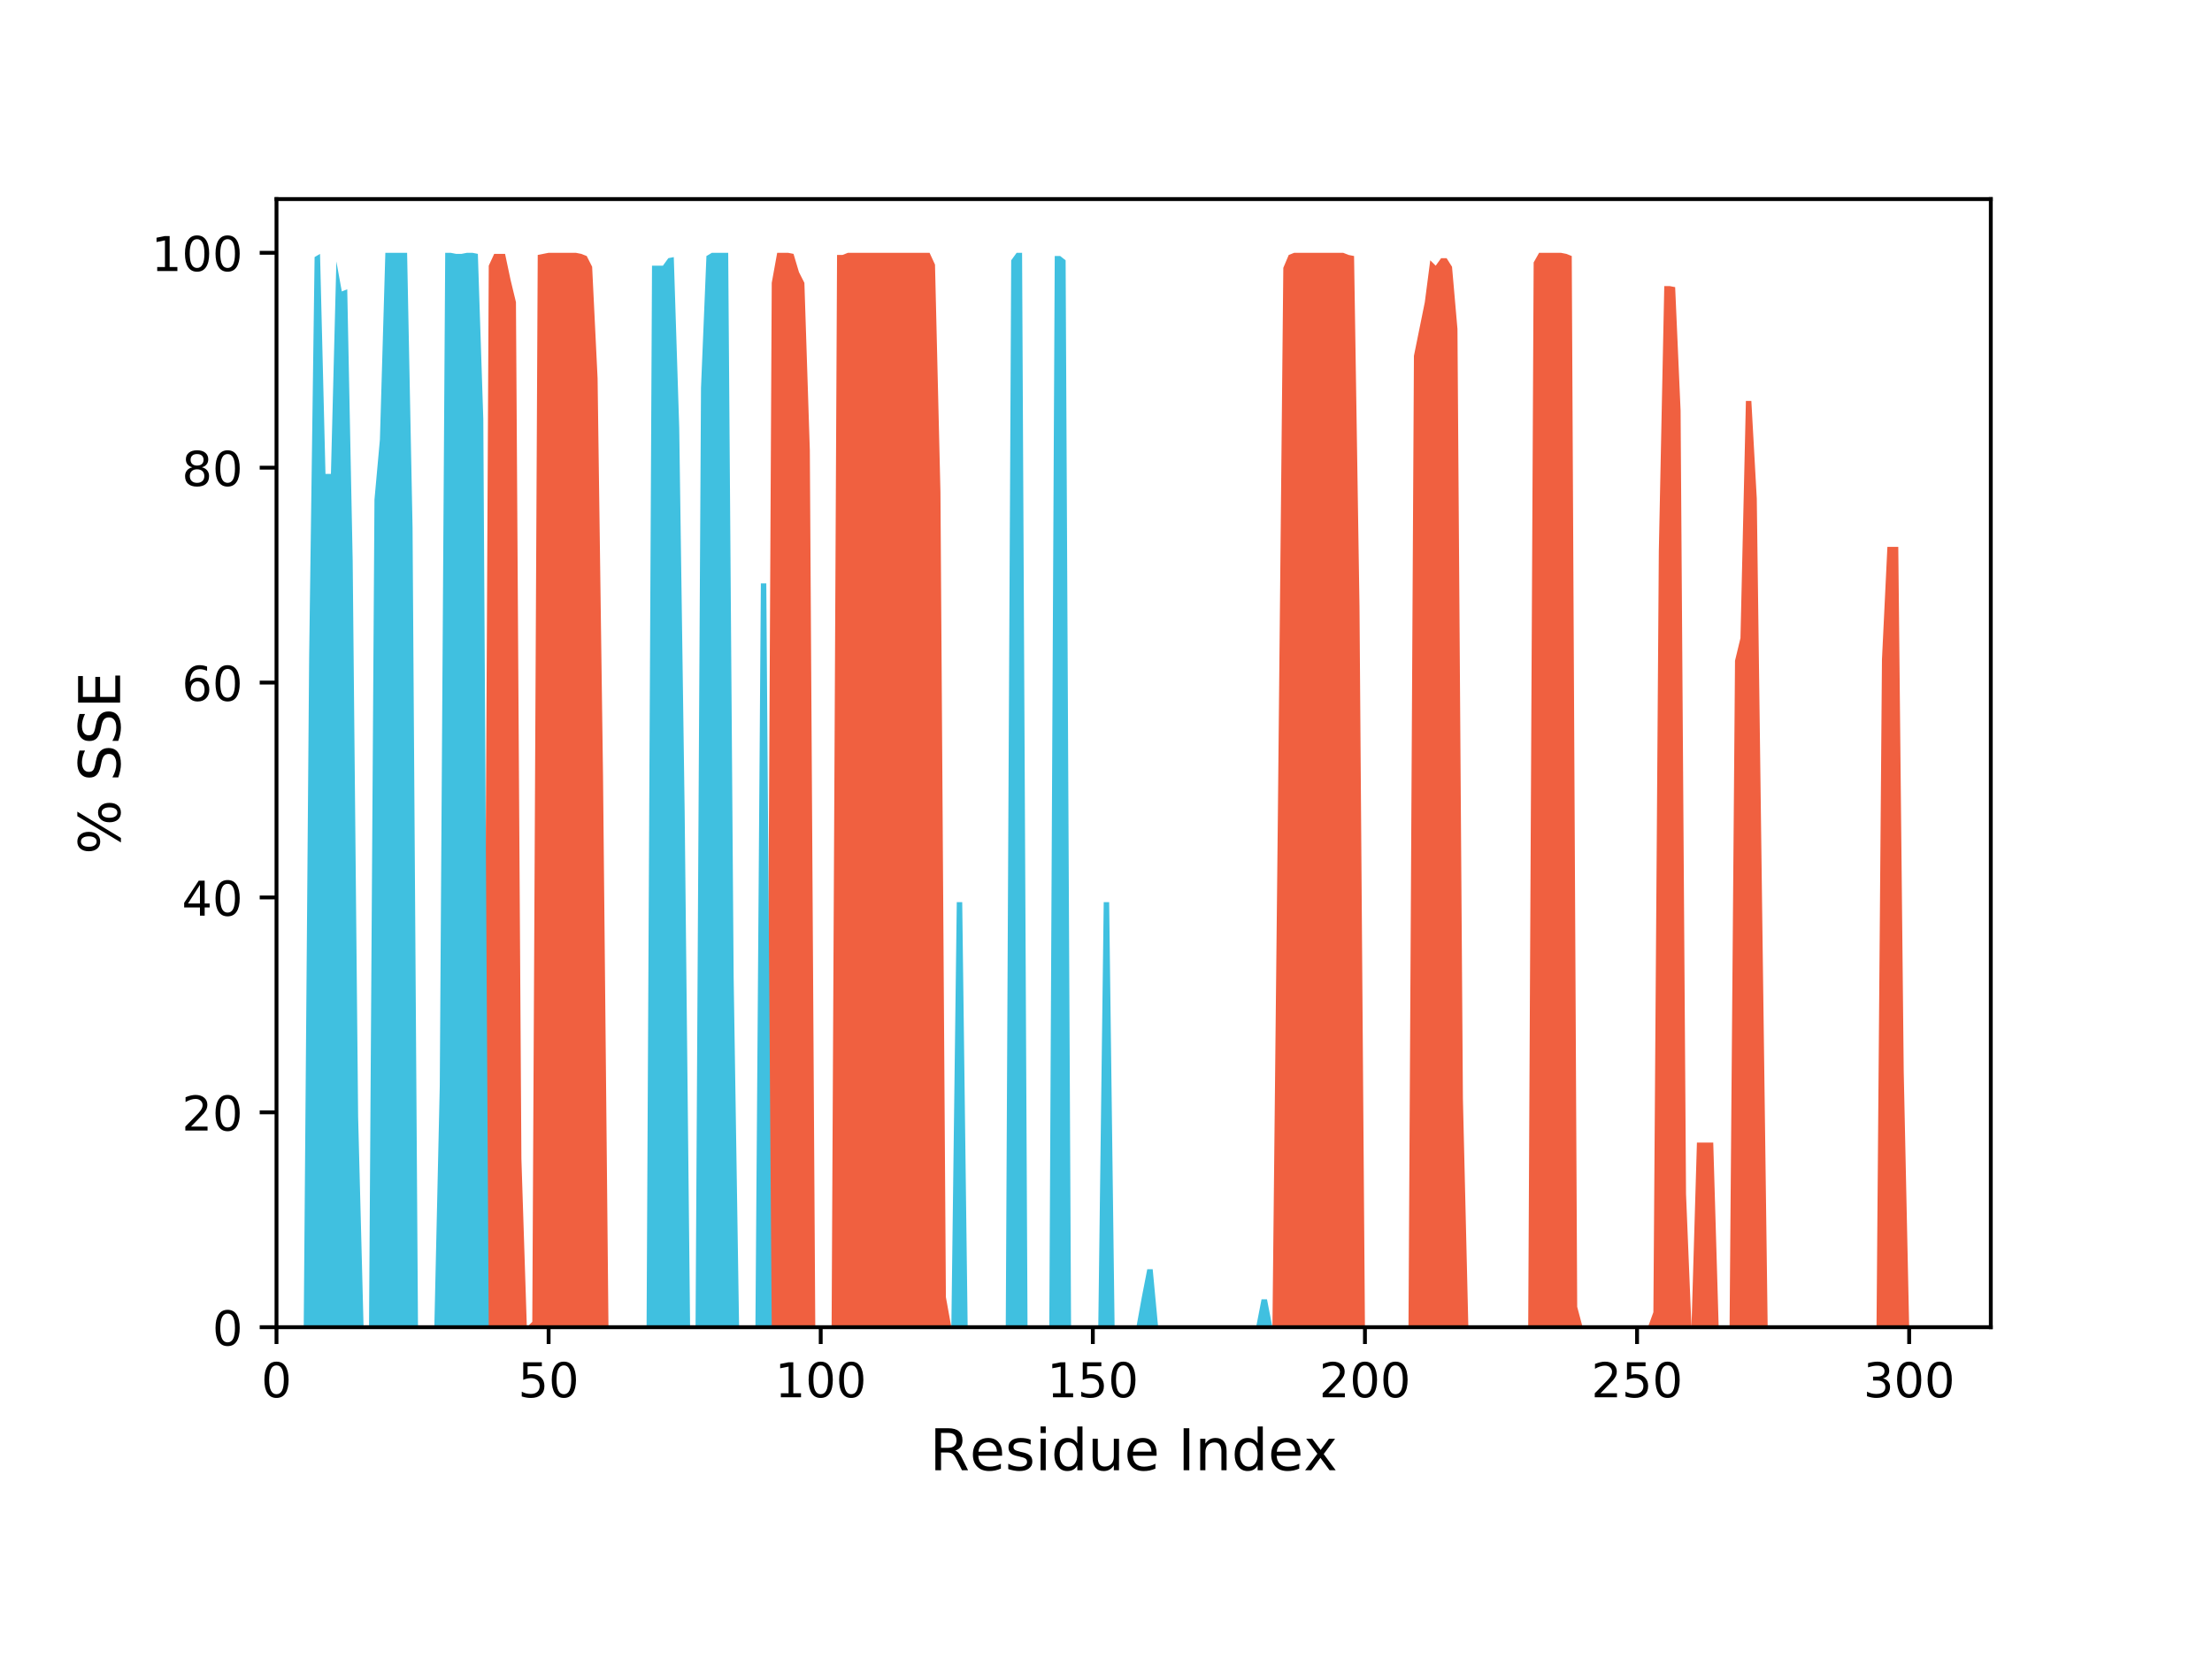 <?xml version="1.0" encoding="utf-8" standalone="no"?>
<!DOCTYPE svg PUBLIC "-//W3C//DTD SVG 1.1//EN"
  "http://www.w3.org/Graphics/SVG/1.1/DTD/svg11.dtd">
<!-- Created with matplotlib (http://matplotlib.org/) -->
<svg height="345.6pt" version="1.1" viewBox="0 0 460.8 345.6" width="460.8pt" xmlns="http://www.w3.org/2000/svg" xmlns:xlink="http://www.w3.org/1999/xlink">
 <defs>
  <style type="text/css">
*{stroke-linecap:butt;stroke-linejoin:round;}
  </style>
 </defs>
 <g id="figure_1">
  <g id="patch_1">
   <path d="M 0 345.6 
L 460.8 345.6 
L 460.8 0 
L 0 0 
z
" style="fill:#ffffff;"/>
  </g>
  <g id="axes_1">
   <g id="patch_2">
    <path d="M 57.6 276.48 
L 414.72 276.48 
L 414.72 41.472 
L 57.6 41.472 
z
" style="fill:#ffffff;"/>
   </g>
   <g id="PolyCollection_1">
    <path clip-path="url(#pf77b206253)" d="M 57.6 276.48 
L 57.6 276.48 
L 58.734 276.48 
L 59.867 276.48 
L 61.001 276.48 
L 62.135 276.48 
L 63.269 276.48 
L 64.402 276.48 
L 65.536 276.48 
L 66.67 276.48 
L 67.803 276.48 
L 68.937 276.48 
L 70.071 276.48 
L 71.205 276.48 
L 72.338 276.48 
L 73.472 276.48 
L 74.606 276.48 
L 75.739 276.48 
L 76.873 276.48 
L 78.007 276.48 
L 79.141 276.48 
L 80.274 276.48 
L 81.408 276.48 
L 82.542 276.48 
L 83.675 276.48 
L 84.809 276.48 
L 85.943 276.48 
L 87.077 276.48 
L 88.21 276.48 
L 89.344 276.48 
L 90.478 276.48 
L 91.611 276.48 
L 92.745 276.48 
L 93.879 276.48 
L 95.013 276.48 
L 96.146 276.48 
L 97.28 276.48 
L 98.414 276.48 
L 99.547 276.48 
L 100.681 276.48 
L 101.815 276.48 
L 102.949 276.48 
L 104.082 276.48 
L 105.216 276.48 
L 106.35 276.48 
L 107.483 276.48 
L 108.617 276.48 
L 109.751 276.48 
L 110.885 276.48 
L 112.018 276.48 
L 113.152 276.48 
L 114.286 276.48 
L 115.419 276.48 
L 116.553 276.48 
L 117.687 276.48 
L 118.821 276.48 
L 119.954 276.48 
L 121.088 276.48 
L 122.222 276.48 
L 123.355 276.48 
L 124.489 276.48 
L 125.623 276.48 
L 126.757 276.48 
L 127.89 276.48 
L 129.024 276.48 
L 130.158 276.48 
L 131.291 276.48 
L 132.425 276.48 
L 133.559 276.48 
L 134.693 276.48 
L 135.826 276.48 
L 136.96 276.48 
L 138.094 276.48 
L 139.227 276.48 
L 140.361 276.48 
L 141.495 276.48 
L 142.629 276.48 
L 143.762 276.48 
L 144.896 276.48 
L 146.03 276.48 
L 147.163 276.48 
L 148.297 276.48 
L 149.431 276.48 
L 150.565 276.48 
L 151.698 276.48 
L 152.832 276.48 
L 153.966 276.48 
L 155.099 276.48 
L 156.233 276.48 
L 157.367 276.48 
L 158.501 276.48 
L 159.634 276.48 
L 160.768 276.48 
L 161.902 276.48 
L 163.035 276.48 
L 164.169 276.48 
L 165.303 276.48 
L 166.437 276.48 
L 167.57 276.48 
L 168.704 276.48 
L 169.838 276.48 
L 170.971 276.48 
L 172.105 276.48 
L 173.239 276.48 
L 174.373 276.48 
L 175.506 276.48 
L 176.64 276.48 
L 177.774 276.48 
L 178.907 276.48 
L 180.041 276.48 
L 181.175 276.48 
L 182.309 276.48 
L 183.442 276.48 
L 184.576 276.48 
L 185.71 276.48 
L 186.843 276.48 
L 187.977 276.48 
L 189.111 276.48 
L 190.245 276.48 
L 191.378 276.48 
L 192.512 276.48 
L 193.646 276.48 
L 194.779 276.48 
L 195.913 276.48 
L 197.047 276.48 
L 198.181 276.48 
L 199.314 276.48 
L 200.448 276.48 
L 201.582 276.48 
L 202.715 276.48 
L 203.849 276.48 
L 204.983 276.48 
L 206.117 276.48 
L 207.25 276.48 
L 208.384 276.48 
L 209.518 276.48 
L 210.651 276.48 
L 211.785 276.48 
L 212.919 276.48 
L 214.053 276.48 
L 215.186 276.48 
L 216.32 276.48 
L 217.454 276.48 
L 218.587 276.48 
L 219.721 276.48 
L 220.855 276.48 
L 221.989 276.48 
L 223.122 276.48 
L 224.256 276.48 
L 225.39 276.48 
L 226.523 276.48 
L 227.657 276.48 
L 228.791 276.48 
L 229.925 276.48 
L 231.058 276.48 
L 232.192 276.48 
L 233.326 276.48 
L 234.459 276.48 
L 235.593 276.48 
L 236.727 276.48 
L 237.861 276.48 
L 238.994 276.48 
L 240.128 276.48 
L 241.262 276.48 
L 242.395 276.48 
L 243.529 276.48 
L 244.663 276.48 
L 245.797 276.48 
L 246.93 276.48 
L 248.064 276.48 
L 249.198 276.48 
L 250.331 276.48 
L 251.465 276.48 
L 252.599 276.48 
L 253.733 276.48 
L 254.866 276.48 
L 256 276.48 
L 257.134 276.48 
L 258.267 276.48 
L 259.401 276.48 
L 260.535 276.48 
L 261.669 276.48 
L 262.802 276.48 
L 263.936 276.48 
L 265.07 276.48 
L 266.203 276.48 
L 267.337 276.48 
L 268.471 276.48 
L 269.605 276.48 
L 270.738 276.48 
L 271.872 276.48 
L 273.006 276.48 
L 274.139 276.48 
L 275.273 276.48 
L 276.407 276.48 
L 277.541 276.48 
L 278.674 276.48 
L 279.808 276.48 
L 280.942 276.48 
L 282.075 276.48 
L 283.209 276.48 
L 284.343 276.48 
L 285.477 276.48 
L 286.61 276.48 
L 287.744 276.48 
L 288.878 276.48 
L 290.011 276.48 
L 291.145 276.48 
L 292.279 276.48 
L 293.413 276.48 
L 294.546 276.48 
L 295.68 276.48 
L 296.814 276.48 
L 297.947 276.48 
L 299.081 276.48 
L 300.215 276.48 
L 301.349 276.48 
L 302.482 276.48 
L 303.616 276.48 
L 304.75 276.48 
L 305.883 276.48 
L 307.017 276.48 
L 308.151 276.48 
L 309.285 276.48 
L 310.418 276.48 
L 311.552 276.48 
L 312.686 276.48 
L 313.819 276.48 
L 314.953 276.48 
L 316.087 276.48 
L 317.221 276.48 
L 318.354 276.48 
L 319.488 276.48 
L 320.622 276.48 
L 321.755 276.48 
L 322.889 276.48 
L 324.023 276.48 
L 325.157 276.48 
L 326.29 276.48 
L 327.424 276.48 
L 328.558 276.48 
L 329.691 276.48 
L 330.825 276.48 
L 331.959 276.48 
L 333.093 276.48 
L 334.226 276.48 
L 335.36 276.48 
L 336.494 276.48 
L 337.627 276.48 
L 338.761 276.48 
L 339.895 276.48 
L 341.029 276.48 
L 342.162 276.48 
L 343.296 276.48 
L 344.43 276.48 
L 345.563 276.48 
L 346.697 276.48 
L 347.831 276.48 
L 348.965 276.48 
L 350.098 276.48 
L 351.232 276.48 
L 352.366 276.48 
L 353.499 276.48 
L 354.633 276.48 
L 355.767 276.48 
L 356.901 276.48 
L 358.034 276.48 
L 359.168 276.48 
L 360.302 276.48 
L 361.435 276.48 
L 362.569 276.48 
L 363.703 276.48 
L 364.837 276.48 
L 365.97 276.48 
L 367.104 276.48 
L 368.238 276.48 
L 369.371 276.48 
L 370.505 276.48 
L 371.639 276.48 
L 372.773 276.48 
L 373.906 276.48 
L 375.04 276.48 
L 376.174 276.48 
L 377.307 276.48 
L 378.441 276.48 
L 379.575 276.48 
L 380.709 276.48 
L 381.842 276.48 
L 382.976 276.48 
L 384.11 276.48 
L 385.243 276.48 
L 386.377 276.48 
L 387.511 276.48 
L 388.645 276.48 
L 389.778 276.48 
L 390.912 276.48 
L 392.046 276.48 
L 393.179 276.48 
L 394.313 276.48 
L 395.447 276.48 
L 396.581 276.48 
L 397.714 276.48 
L 398.848 276.48 
L 399.982 276.48 
L 401.115 276.48 
L 402.249 276.48 
L 403.383 276.48 
L 404.517 276.48 
L 405.65 276.48 
L 406.784 276.48 
L 407.918 276.48 
L 409.051 276.48 
L 410.185 276.48 
L 411.319 276.48 
L 412.453 276.48 
L 413.586 276.48 
L 413.586 276.48 
L 413.586 276.48 
L 412.453 276.48 
L 411.319 276.48 
L 410.185 276.48 
L 409.051 276.48 
L 407.918 276.48 
L 406.784 276.48 
L 405.65 276.48 
L 404.517 276.48 
L 403.383 276.48 
L 402.249 276.48 
L 401.115 276.48 
L 399.982 276.48 
L 398.848 276.48 
L 397.714 276.48 
L 396.581 223.265 
L 395.447 113.927 
L 394.313 113.927 
L 393.179 113.927 
L 392.046 137.405 
L 390.912 276.48 
L 389.778 276.48 
L 388.645 276.48 
L 387.511 276.48 
L 386.377 276.48 
L 385.243 276.48 
L 384.11 276.48 
L 382.976 276.48 
L 381.842 276.48 
L 380.709 276.48 
L 379.575 276.48 
L 378.441 276.48 
L 377.307 276.48 
L 376.174 276.48 
L 375.04 276.48 
L 373.906 276.48 
L 372.773 276.48 
L 371.639 276.48 
L 370.505 276.48 
L 369.371 276.48 
L 368.238 276.48 
L 367.104 190.62 
L 365.97 103.866 
L 364.837 83.519 
L 363.703 83.519 
L 362.569 132.933 
L 361.435 137.628 
L 360.302 276.48 
L 359.168 276.48 
L 358.034 276.48 
L 356.901 238.022 
L 355.767 238.022 
L 354.633 238.022 
L 353.499 238.022 
L 352.366 276.48 
L 351.232 248.754 
L 350.098 85.531 
L 348.965 59.818 
L 347.831 59.594 
L 346.697 59.594 
L 345.563 114.822 
L 344.43 273.35 
L 343.296 276.48 
L 342.162 276.48 
L 341.029 276.48 
L 339.895 276.48 
L 338.761 276.48 
L 337.627 276.48 
L 336.494 276.48 
L 335.36 276.48 
L 334.226 276.48 
L 333.093 276.48 
L 331.959 276.48 
L 330.825 276.48 
L 329.691 276.48 
L 328.558 272.232 
L 327.424 53.334 
L 326.29 52.886 
L 325.157 52.663 
L 324.023 52.663 
L 322.889 52.663 
L 321.755 52.663 
L 320.622 52.663 
L 319.488 54.675 
L 318.354 276.48 
L 317.221 276.48 
L 316.087 276.48 
L 314.953 276.48 
L 313.819 276.48 
L 312.686 276.48 
L 311.552 276.48 
L 310.418 276.48 
L 309.285 276.48 
L 308.151 276.48 
L 307.017 276.48 
L 305.883 276.48 
L 304.75 228.855 
L 303.616 68.538 
L 302.482 55.57 
L 301.349 53.781 
L 300.215 53.781 
L 299.081 55.346 
L 297.947 54.228 
L 296.814 62.948 
L 295.68 68.538 
L 294.546 74.128 
L 293.413 276.48 
L 292.279 276.48 
L 291.145 276.48 
L 290.011 276.48 
L 288.878 276.48 
L 287.744 276.48 
L 286.61 276.48 
L 285.477 276.48 
L 284.343 276.48 
L 283.209 126.449 
L 282.075 53.334 
L 280.942 53.11 
L 279.808 52.663 
L 278.674 52.663 
L 277.541 52.663 
L 276.407 52.663 
L 275.273 52.663 
L 274.139 52.663 
L 273.006 52.663 
L 271.872 52.663 
L 270.738 52.663 
L 269.605 52.663 
L 268.471 53.11 
L 267.337 55.793 
L 266.203 169.826 
L 265.07 276.48 
L 263.936 276.48 
L 262.802 276.48 
L 261.669 276.48 
L 260.535 276.48 
L 259.401 276.48 
L 258.267 276.48 
L 257.134 276.48 
L 256 276.48 
L 254.866 276.48 
L 253.733 276.48 
L 252.599 276.48 
L 251.465 276.48 
L 250.331 276.48 
L 249.198 276.48 
L 248.064 276.48 
L 246.93 276.48 
L 245.797 276.48 
L 244.663 276.48 
L 243.529 276.48 
L 242.395 276.48 
L 241.262 276.48 
L 240.128 276.48 
L 238.994 276.48 
L 237.861 276.48 
L 236.727 276.48 
L 235.593 276.48 
L 234.459 276.48 
L 233.326 276.48 
L 232.192 276.48 
L 231.058 276.48 
L 229.925 276.48 
L 228.791 276.48 
L 227.657 276.48 
L 226.523 276.48 
L 225.39 276.48 
L 224.256 276.48 
L 223.122 276.48 
L 221.989 276.48 
L 220.855 276.48 
L 219.721 276.48 
L 218.587 276.48 
L 217.454 276.48 
L 216.32 276.48 
L 215.186 276.48 
L 214.053 276.48 
L 212.919 276.48 
L 211.785 276.48 
L 210.651 276.48 
L 209.518 276.48 
L 208.384 276.48 
L 207.25 276.48 
L 206.117 276.48 
L 204.983 276.48 
L 203.849 276.48 
L 202.715 276.48 
L 201.582 276.48 
L 200.448 276.48 
L 199.314 276.48 
L 198.181 276.48 
L 197.047 270.219 
L 195.913 102.524 
L 194.779 55.122 
L 193.646 52.663 
L 192.512 52.663 
L 191.378 52.663 
L 190.245 52.663 
L 189.111 52.663 
L 187.977 52.663 
L 186.843 52.663 
L 185.71 52.663 
L 184.576 52.663 
L 183.442 52.663 
L 182.309 52.663 
L 181.175 52.663 
L 180.041 52.663 
L 178.907 52.663 
L 177.774 52.663 
L 176.64 52.663 
L 175.506 53.11 
L 174.373 53.11 
L 173.239 276.48 
L 172.105 276.48 
L 170.971 276.48 
L 169.838 276.48 
L 168.704 93.804 
L 167.57 58.923 
L 166.437 56.688 
L 165.303 52.886 
L 164.169 52.663 
L 163.035 52.663 
L 161.902 52.663 
L 160.768 58.923 
L 159.634 276.48 
L 158.501 276.48 
L 157.367 276.48 
L 156.233 276.48 
L 155.099 276.48 
L 153.966 276.48 
L 152.832 276.48 
L 151.698 276.48 
L 150.565 276.48 
L 149.431 276.48 
L 148.297 276.48 
L 147.163 276.48 
L 146.03 276.48 
L 144.896 276.48 
L 143.762 276.48 
L 142.629 276.48 
L 141.495 276.48 
L 140.361 276.48 
L 139.227 276.48 
L 138.094 276.48 
L 136.96 276.48 
L 135.826 276.48 
L 134.693 276.48 
L 133.559 276.48 
L 132.425 276.48 
L 131.291 276.48 
L 130.158 276.48 
L 129.024 276.48 
L 127.89 276.48 
L 126.757 276.48 
L 125.623 161.777 
L 124.489 78.823 
L 123.355 55.57 
L 122.222 53.334 
L 121.088 52.886 
L 119.954 52.663 
L 118.821 52.663 
L 117.687 52.663 
L 116.553 52.663 
L 115.419 52.663 
L 114.286 52.663 
L 113.152 52.886 
L 112.018 53.11 
L 110.885 275.362 
L 109.751 276.48 
L 108.617 241.376 
L 107.483 62.948 
L 106.35 58.253 
L 105.216 52.886 
L 104.082 52.886 
L 102.949 52.886 
L 101.815 55.346 
L 100.681 276.48 
L 99.547 276.48 
L 98.414 276.48 
L 97.28 276.48 
L 96.146 276.48 
L 95.013 276.48 
L 93.879 276.48 
L 92.745 276.48 
L 91.611 276.48 
L 90.478 276.48 
L 89.344 276.48 
L 88.21 276.48 
L 87.077 276.48 
L 85.943 276.48 
L 84.809 276.48 
L 83.675 276.48 
L 82.542 276.48 
L 81.408 276.48 
L 80.274 276.48 
L 79.141 276.48 
L 78.007 276.48 
L 76.873 276.48 
L 75.739 276.48 
L 74.606 276.48 
L 73.472 276.48 
L 72.338 276.48 
L 71.205 276.48 
L 70.071 276.48 
L 68.937 276.48 
L 67.803 276.48 
L 66.67 276.48 
L 65.536 276.48 
L 64.402 276.48 
L 63.269 276.48 
L 62.135 276.48 
L 61.001 276.48 
L 59.867 276.48 
L 58.734 276.48 
L 57.6 276.48 
z
" style="fill:#f06040;"/>
   </g>
   <g id="PolyCollection_2">
    <path clip-path="url(#pf77b206253)" d="M 57.6 276.48 
L 57.6 276.48 
L 58.734 276.48 
L 59.867 276.48 
L 61.001 276.48 
L 62.135 276.48 
L 63.269 276.48 
L 64.402 276.48 
L 65.536 276.48 
L 66.67 276.48 
L 67.803 276.48 
L 68.937 276.48 
L 70.071 276.48 
L 71.205 276.48 
L 72.338 276.48 
L 73.472 276.48 
L 74.606 276.48 
L 75.739 276.48 
L 76.873 276.48 
L 78.007 276.48 
L 79.141 276.48 
L 80.274 276.48 
L 81.408 276.48 
L 82.542 276.48 
L 83.675 276.48 
L 84.809 276.48 
L 85.943 276.48 
L 87.077 276.48 
L 88.21 276.48 
L 89.344 276.48 
L 90.478 276.48 
L 91.611 276.48 
L 92.745 276.48 
L 93.879 276.48 
L 95.013 276.48 
L 96.146 276.48 
L 97.28 276.48 
L 98.414 276.48 
L 99.547 276.48 
L 100.681 276.48 
L 101.815 276.48 
L 102.949 276.48 
L 104.082 276.48 
L 105.216 276.48 
L 106.35 276.48 
L 107.483 276.48 
L 108.617 276.48 
L 109.751 276.48 
L 110.885 276.48 
L 112.018 276.48 
L 113.152 276.48 
L 114.286 276.48 
L 115.419 276.48 
L 116.553 276.48 
L 117.687 276.48 
L 118.821 276.48 
L 119.954 276.48 
L 121.088 276.48 
L 122.222 276.48 
L 123.355 276.48 
L 124.489 276.48 
L 125.623 276.48 
L 126.757 276.48 
L 127.89 276.48 
L 129.024 276.48 
L 130.158 276.48 
L 131.291 276.48 
L 132.425 276.48 
L 133.559 276.48 
L 134.693 276.48 
L 135.826 276.48 
L 136.96 276.48 
L 138.094 276.48 
L 139.227 276.48 
L 140.361 276.48 
L 141.495 276.48 
L 142.629 276.48 
L 143.762 276.48 
L 144.896 276.48 
L 146.03 276.48 
L 147.163 276.48 
L 148.297 276.48 
L 149.431 276.48 
L 150.565 276.48 
L 151.698 276.48 
L 152.832 276.48 
L 153.966 276.48 
L 155.099 276.48 
L 156.233 276.48 
L 157.367 276.48 
L 158.501 276.48 
L 159.634 276.48 
L 160.768 276.48 
L 161.902 276.48 
L 163.035 276.48 
L 164.169 276.48 
L 165.303 276.48 
L 166.437 276.48 
L 167.57 276.48 
L 168.704 276.48 
L 169.838 276.48 
L 170.971 276.48 
L 172.105 276.48 
L 173.239 276.48 
L 174.373 276.48 
L 175.506 276.48 
L 176.64 276.48 
L 177.774 276.48 
L 178.907 276.48 
L 180.041 276.48 
L 181.175 276.48 
L 182.309 276.48 
L 183.442 276.48 
L 184.576 276.48 
L 185.71 276.48 
L 186.843 276.48 
L 187.977 276.48 
L 189.111 276.48 
L 190.245 276.48 
L 191.378 276.48 
L 192.512 276.48 
L 193.646 276.48 
L 194.779 276.48 
L 195.913 276.48 
L 197.047 276.48 
L 198.181 276.48 
L 199.314 276.48 
L 200.448 276.48 
L 201.582 276.48 
L 202.715 276.48 
L 203.849 276.48 
L 204.983 276.48 
L 206.117 276.48 
L 207.25 276.48 
L 208.384 276.48 
L 209.518 276.48 
L 210.651 276.48 
L 211.785 276.48 
L 212.919 276.48 
L 214.053 276.48 
L 215.186 276.48 
L 216.32 276.48 
L 217.454 276.48 
L 218.587 276.48 
L 219.721 276.48 
L 220.855 276.48 
L 221.989 276.48 
L 223.122 276.48 
L 224.256 276.48 
L 225.39 276.48 
L 226.523 276.48 
L 227.657 276.48 
L 228.791 276.48 
L 229.925 276.48 
L 231.058 276.48 
L 232.192 276.48 
L 233.326 276.48 
L 234.459 276.48 
L 235.593 276.48 
L 236.727 276.48 
L 237.861 276.48 
L 238.994 276.48 
L 240.128 276.48 
L 241.262 276.48 
L 242.395 276.48 
L 243.529 276.48 
L 244.663 276.48 
L 245.797 276.48 
L 246.93 276.48 
L 248.064 276.48 
L 249.198 276.48 
L 250.331 276.48 
L 251.465 276.48 
L 252.599 276.48 
L 253.733 276.48 
L 254.866 276.48 
L 256 276.48 
L 257.134 276.48 
L 258.267 276.48 
L 259.401 276.48 
L 260.535 276.48 
L 261.669 276.48 
L 262.802 276.48 
L 263.936 276.48 
L 265.07 276.48 
L 266.203 276.48 
L 267.337 276.48 
L 268.471 276.48 
L 269.605 276.48 
L 270.738 276.48 
L 271.872 276.48 
L 273.006 276.48 
L 274.139 276.48 
L 275.273 276.48 
L 276.407 276.48 
L 277.541 276.48 
L 278.674 276.48 
L 279.808 276.48 
L 280.942 276.48 
L 282.075 276.48 
L 283.209 276.48 
L 284.343 276.48 
L 285.477 276.48 
L 286.61 276.48 
L 287.744 276.48 
L 288.878 276.48 
L 290.011 276.48 
L 291.145 276.48 
L 292.279 276.48 
L 293.413 276.48 
L 294.546 276.48 
L 295.68 276.48 
L 296.814 276.48 
L 297.947 276.48 
L 299.081 276.48 
L 300.215 276.48 
L 301.349 276.48 
L 302.482 276.48 
L 303.616 276.48 
L 304.75 276.48 
L 305.883 276.48 
L 307.017 276.48 
L 308.151 276.48 
L 309.285 276.48 
L 310.418 276.48 
L 311.552 276.48 
L 312.686 276.48 
L 313.819 276.48 
L 314.953 276.48 
L 316.087 276.48 
L 317.221 276.48 
L 318.354 276.48 
L 319.488 276.48 
L 320.622 276.48 
L 321.755 276.48 
L 322.889 276.48 
L 324.023 276.48 
L 325.157 276.48 
L 326.29 276.48 
L 327.424 276.48 
L 328.558 276.48 
L 329.691 276.48 
L 330.825 276.48 
L 331.959 276.48 
L 333.093 276.48 
L 334.226 276.48 
L 335.36 276.48 
L 336.494 276.48 
L 337.627 276.48 
L 338.761 276.48 
L 339.895 276.48 
L 341.029 276.48 
L 342.162 276.48 
L 343.296 276.48 
L 344.43 276.48 
L 345.563 276.48 
L 346.697 276.48 
L 347.831 276.48 
L 348.965 276.48 
L 350.098 276.48 
L 351.232 276.48 
L 352.366 276.48 
L 353.499 276.48 
L 354.633 276.48 
L 355.767 276.48 
L 356.901 276.48 
L 358.034 276.48 
L 359.168 276.48 
L 360.302 276.48 
L 361.435 276.48 
L 362.569 276.48 
L 363.703 276.48 
L 364.837 276.48 
L 365.97 276.48 
L 367.104 276.48 
L 368.238 276.48 
L 369.371 276.48 
L 370.505 276.48 
L 371.639 276.48 
L 372.773 276.48 
L 373.906 276.48 
L 375.04 276.48 
L 376.174 276.48 
L 377.307 276.48 
L 378.441 276.48 
L 379.575 276.48 
L 380.709 276.48 
L 381.842 276.48 
L 382.976 276.48 
L 384.11 276.48 
L 385.243 276.48 
L 386.377 276.48 
L 387.511 276.48 
L 388.645 276.48 
L 389.778 276.48 
L 390.912 276.48 
L 392.046 276.48 
L 393.179 276.48 
L 394.313 276.48 
L 395.447 276.48 
L 396.581 276.48 
L 397.714 276.48 
L 398.848 276.48 
L 399.982 276.48 
L 401.115 276.48 
L 402.249 276.48 
L 403.383 276.48 
L 404.517 276.48 
L 405.65 276.48 
L 406.784 276.48 
L 407.918 276.48 
L 409.051 276.48 
L 410.185 276.48 
L 411.319 276.48 
L 412.453 276.48 
L 413.586 276.48 
L 413.586 276.48 
L 413.586 276.48 
L 412.453 276.48 
L 411.319 276.48 
L 410.185 276.48 
L 409.051 276.48 
L 407.918 276.48 
L 406.784 276.48 
L 405.65 276.48 
L 404.517 276.48 
L 403.383 276.48 
L 402.249 276.48 
L 401.115 276.48 
L 399.982 276.48 
L 398.848 276.48 
L 397.714 276.48 
L 396.581 276.48 
L 395.447 276.48 
L 394.313 276.48 
L 393.179 276.48 
L 392.046 276.48 
L 390.912 276.48 
L 389.778 276.48 
L 388.645 276.48 
L 387.511 276.48 
L 386.377 276.48 
L 385.243 276.48 
L 384.11 276.48 
L 382.976 276.48 
L 381.842 276.48 
L 380.709 276.48 
L 379.575 276.48 
L 378.441 276.48 
L 377.307 276.48 
L 376.174 276.48 
L 375.04 276.48 
L 373.906 276.48 
L 372.773 276.48 
L 371.639 276.48 
L 370.505 276.48 
L 369.371 276.48 
L 368.238 276.48 
L 367.104 276.48 
L 365.97 276.48 
L 364.837 276.48 
L 363.703 276.48 
L 362.569 276.48 
L 361.435 276.48 
L 360.302 276.48 
L 359.168 276.48 
L 358.034 276.48 
L 356.901 276.48 
L 355.767 276.48 
L 354.633 276.48 
L 353.499 276.48 
L 352.366 276.48 
L 351.232 276.48 
L 350.098 276.48 
L 348.965 276.48 
L 347.831 276.48 
L 346.697 276.48 
L 345.563 276.48 
L 344.43 276.48 
L 343.296 276.48 
L 342.162 276.48 
L 341.029 276.48 
L 339.895 276.48 
L 338.761 276.48 
L 337.627 276.48 
L 336.494 276.48 
L 335.36 276.48 
L 334.226 276.48 
L 333.093 276.48 
L 331.959 276.48 
L 330.825 276.48 
L 329.691 276.48 
L 328.558 276.48 
L 327.424 276.48 
L 326.29 276.48 
L 325.157 276.48 
L 324.023 276.48 
L 322.889 276.48 
L 321.755 276.48 
L 320.622 276.48 
L 319.488 276.48 
L 318.354 276.48 
L 317.221 276.48 
L 316.087 276.48 
L 314.953 276.48 
L 313.819 276.48 
L 312.686 276.48 
L 311.552 276.48 
L 310.418 276.48 
L 309.285 276.48 
L 308.151 276.48 
L 307.017 276.48 
L 305.883 276.48 
L 304.75 276.48 
L 303.616 276.48 
L 302.482 276.48 
L 301.349 276.48 
L 300.215 276.48 
L 299.081 276.48 
L 297.947 276.48 
L 296.814 276.48 
L 295.68 276.48 
L 294.546 276.48 
L 293.413 276.48 
L 292.279 276.48 
L 291.145 276.48 
L 290.011 276.48 
L 288.878 276.48 
L 287.744 276.48 
L 286.61 276.48 
L 285.477 276.48 
L 284.343 276.48 
L 283.209 276.48 
L 282.075 276.48 
L 280.942 276.48 
L 279.808 276.48 
L 278.674 276.48 
L 277.541 276.48 
L 276.407 276.48 
L 275.273 276.48 
L 274.139 276.48 
L 273.006 276.48 
L 271.872 276.48 
L 270.738 276.48 
L 269.605 276.48 
L 268.471 276.48 
L 267.337 276.48 
L 266.203 276.48 
L 265.07 276.48 
L 263.936 270.667 
L 262.802 270.667 
L 261.669 276.48 
L 260.535 276.48 
L 259.401 276.48 
L 258.267 276.48 
L 257.134 276.48 
L 256 276.48 
L 254.866 276.48 
L 253.733 276.48 
L 252.599 276.48 
L 251.465 276.48 
L 250.331 276.48 
L 249.198 276.48 
L 248.064 276.48 
L 246.93 276.48 
L 245.797 276.48 
L 244.663 276.48 
L 243.529 276.48 
L 242.395 276.48 
L 241.262 276.48 
L 240.128 264.406 
L 238.994 264.406 
L 237.861 270.219 
L 236.727 276.48 
L 235.593 276.48 
L 234.459 276.48 
L 233.326 276.48 
L 232.192 276.48 
L 231.058 187.937 
L 229.925 187.937 
L 228.791 276.48 
L 227.657 276.48 
L 226.523 276.48 
L 225.39 276.48 
L 224.256 276.48 
L 223.122 276.48 
L 221.989 54.228 
L 220.855 53.334 
L 219.721 53.334 
L 218.587 276.48 
L 217.454 276.48 
L 216.32 276.48 
L 215.186 276.48 
L 214.053 276.48 
L 212.919 52.663 
L 211.785 52.663 
L 210.651 54.228 
L 209.518 276.48 
L 208.384 276.48 
L 207.25 276.48 
L 206.117 276.48 
L 204.983 276.48 
L 203.849 276.48 
L 202.715 276.48 
L 201.582 276.48 
L 200.448 187.937 
L 199.314 187.937 
L 198.181 276.48 
L 197.047 276.48 
L 195.913 276.48 
L 194.779 276.48 
L 193.646 276.48 
L 192.512 276.48 
L 191.378 276.48 
L 190.245 276.48 
L 189.111 276.48 
L 187.977 276.48 
L 186.843 276.48 
L 185.71 276.48 
L 184.576 276.48 
L 183.442 276.48 
L 182.309 276.48 
L 181.175 276.48 
L 180.041 276.48 
L 178.907 276.48 
L 177.774 276.48 
L 176.64 276.48 
L 175.506 276.48 
L 174.373 276.48 
L 173.239 276.48 
L 172.105 276.48 
L 170.971 276.48 
L 169.838 276.48 
L 168.704 276.48 
L 167.57 276.48 
L 166.437 276.48 
L 165.303 276.48 
L 164.169 276.48 
L 163.035 276.48 
L 161.902 276.48 
L 160.768 276.48 
L 159.634 121.53 
L 158.501 121.53 
L 157.367 276.48 
L 156.233 276.48 
L 155.099 276.48 
L 153.966 276.48 
L 152.832 203.589 
L 151.698 52.663 
L 150.565 52.663 
L 149.431 52.663 
L 148.297 52.663 
L 147.163 53.334 
L 146.03 80.836 
L 144.896 276.48 
L 143.762 276.48 
L 142.629 169.155 
L 141.495 89.109 
L 140.361 53.557 
L 139.227 53.781 
L 138.094 55.346 
L 136.96 55.346 
L 135.826 55.346 
L 134.693 276.48 
L 133.559 276.48 
L 132.425 276.48 
L 131.291 276.48 
L 130.158 276.48 
L 129.024 276.48 
L 127.89 276.48 
L 126.757 276.48 
L 125.623 276.48 
L 124.489 276.48 
L 123.355 276.48 
L 122.222 276.48 
L 121.088 276.48 
L 119.954 276.48 
L 118.821 276.48 
L 117.687 276.48 
L 116.553 276.48 
L 115.419 276.48 
L 114.286 276.48 
L 113.152 276.48 
L 112.018 276.48 
L 110.885 276.48 
L 109.751 276.48 
L 108.617 276.48 
L 107.483 276.48 
L 106.35 276.48 
L 105.216 276.48 
L 104.082 276.48 
L 102.949 276.48 
L 101.815 276.48 
L 100.681 87.32 
L 99.547 52.886 
L 98.414 52.663 
L 97.28 52.663 
L 96.146 52.886 
L 95.013 52.886 
L 93.879 52.663 
L 92.745 52.663 
L 91.611 226.171 
L 90.478 276.48 
L 89.344 276.48 
L 88.21 276.48 
L 87.077 276.48 
L 85.943 109.903 
L 84.809 52.663 
L 83.675 52.663 
L 82.542 52.663 
L 81.408 52.663 
L 80.274 52.663 
L 79.141 91.568 
L 78.007 104.089 
L 76.873 276.48 
L 75.739 276.48 
L 74.606 232.656 
L 73.472 116.834 
L 72.338 60.265 
L 71.205 60.712 
L 70.071 54.452 
L 68.937 98.723 
L 67.803 98.723 
L 66.67 52.886 
L 65.536 53.557 
L 64.402 136.734 
L 63.269 276.48 
L 62.135 276.48 
L 61.001 276.48 
L 59.867 276.48 
L 58.734 276.48 
L 57.6 276.48 
z
" style="fill:#40c0e0;"/>
   </g>
   <g id="matplotlib.axis_1">
    <g id="xtick_1">
     <g id="line2d_1">
      <defs>
       <path d="M 0 0 
L 0 3.5 
" id="m1a474fa055" style="stroke:#000000;stroke-width:0.8;"/>
      </defs>
      <g>
       <use style="stroke:#000000;stroke-width:0.8;" x="57.6" xlink:href="#m1a474fa055" y="276.48"/>
      </g>
     </g>
     <g id="text_1">
      <!-- 0 -->
      <defs>
       <path d="M 31.781 66.406 
Q 24.172 66.406 20.328 58.906 
Q 16.5 51.422 16.5 36.375 
Q 16.5 21.391 20.328 13.891 
Q 24.172 6.391 31.781 6.391 
Q 39.453 6.391 43.281 13.891 
Q 47.125 21.391 47.125 36.375 
Q 47.125 51.422 43.281 58.906 
Q 39.453 66.406 31.781 66.406 
z
M 31.781 74.219 
Q 44.047 74.219 50.516 64.516 
Q 56.984 54.828 56.984 36.375 
Q 56.984 17.969 50.516 8.266 
Q 44.047 -1.422 31.781 -1.422 
Q 19.531 -1.422 13.062 8.266 
Q 6.594 17.969 6.594 36.375 
Q 6.594 54.828 13.062 64.516 
Q 19.531 74.219 31.781 74.219 
z
" id="DejaVuSans-30"/>
      </defs>
      <g transform="translate(54.419 291.078)scale(0.1 -0.1)">
       <use xlink:href="#DejaVuSans-30"/>
      </g>
     </g>
    </g>
    <g id="xtick_2">
     <g id="line2d_2">
      <g>
       <use style="stroke:#000000;stroke-width:0.8;" x="114.286" xlink:href="#m1a474fa055" y="276.48"/>
      </g>
     </g>
     <g id="text_2">
      <!-- 50 -->
      <defs>
       <path d="M 10.797 72.906 
L 49.516 72.906 
L 49.516 64.594 
L 19.828 64.594 
L 19.828 46.734 
Q 21.969 47.469 24.109 47.828 
Q 26.266 48.188 28.422 48.188 
Q 40.625 48.188 47.75 41.5 
Q 54.891 34.812 54.891 23.391 
Q 54.891 11.625 47.562 5.094 
Q 40.234 -1.422 26.906 -1.422 
Q 22.312 -1.422 17.547 -0.641 
Q 12.797 0.141 7.719 1.703 
L 7.719 11.625 
Q 12.109 9.234 16.797 8.062 
Q 21.484 6.891 26.703 6.891 
Q 35.156 6.891 40.078 11.328 
Q 45.016 15.766 45.016 23.391 
Q 45.016 31 40.078 35.438 
Q 35.156 39.891 26.703 39.891 
Q 22.75 39.891 18.812 39.016 
Q 14.891 38.141 10.797 36.281 
z
" id="DejaVuSans-35"/>
      </defs>
      <g transform="translate(107.923 291.078)scale(0.1 -0.1)">
       <use xlink:href="#DejaVuSans-35"/>
       <use x="63.623" xlink:href="#DejaVuSans-30"/>
      </g>
     </g>
    </g>
    <g id="xtick_3">
     <g id="line2d_3">
      <g>
       <use style="stroke:#000000;stroke-width:0.8;" x="170.971" xlink:href="#m1a474fa055" y="276.48"/>
      </g>
     </g>
     <g id="text_3">
      <!-- 100 -->
      <defs>
       <path d="M 12.406 8.297 
L 28.516 8.297 
L 28.516 63.922 
L 10.984 60.406 
L 10.984 69.391 
L 28.422 72.906 
L 38.281 72.906 
L 38.281 8.297 
L 54.391 8.297 
L 54.391 0 
L 12.406 0 
z
" id="DejaVuSans-31"/>
      </defs>
      <g transform="translate(161.428 291.078)scale(0.1 -0.1)">
       <use xlink:href="#DejaVuSans-31"/>
       <use x="63.623" xlink:href="#DejaVuSans-30"/>
       <use x="127.246" xlink:href="#DejaVuSans-30"/>
      </g>
     </g>
    </g>
    <g id="xtick_4">
     <g id="line2d_4">
      <g>
       <use style="stroke:#000000;stroke-width:0.8;" x="227.657" xlink:href="#m1a474fa055" y="276.48"/>
      </g>
     </g>
     <g id="text_4">
      <!-- 150 -->
      <g transform="translate(218.113 291.078)scale(0.1 -0.1)">
       <use xlink:href="#DejaVuSans-31"/>
       <use x="63.623" xlink:href="#DejaVuSans-35"/>
       <use x="127.246" xlink:href="#DejaVuSans-30"/>
      </g>
     </g>
    </g>
    <g id="xtick_5">
     <g id="line2d_5">
      <g>
       <use style="stroke:#000000;stroke-width:0.8;" x="284.343" xlink:href="#m1a474fa055" y="276.48"/>
      </g>
     </g>
     <g id="text_5">
      <!-- 200 -->
      <defs>
       <path d="M 19.188 8.297 
L 53.609 8.297 
L 53.609 0 
L 7.328 0 
L 7.328 8.297 
Q 12.938 14.109 22.625 23.891 
Q 32.328 33.688 34.812 36.531 
Q 39.547 41.844 41.422 45.531 
Q 43.312 49.219 43.312 52.781 
Q 43.312 58.594 39.234 62.25 
Q 35.156 65.922 28.609 65.922 
Q 23.969 65.922 18.812 64.312 
Q 13.672 62.703 7.812 59.422 
L 7.812 69.391 
Q 13.766 71.781 18.938 73 
Q 24.125 74.219 28.422 74.219 
Q 39.75 74.219 46.484 68.547 
Q 53.219 62.891 53.219 53.422 
Q 53.219 48.922 51.531 44.891 
Q 49.859 40.875 45.406 35.406 
Q 44.188 33.984 37.641 27.219 
Q 31.109 20.453 19.188 8.297 
z
" id="DejaVuSans-32"/>
      </defs>
      <g transform="translate(274.799 291.078)scale(0.1 -0.1)">
       <use xlink:href="#DejaVuSans-32"/>
       <use x="63.623" xlink:href="#DejaVuSans-30"/>
       <use x="127.246" xlink:href="#DejaVuSans-30"/>
      </g>
     </g>
    </g>
    <g id="xtick_6">
     <g id="line2d_6">
      <g>
       <use style="stroke:#000000;stroke-width:0.8;" x="341.029" xlink:href="#m1a474fa055" y="276.48"/>
      </g>
     </g>
     <g id="text_6">
      <!-- 250 -->
      <g transform="translate(331.485 291.078)scale(0.1 -0.1)">
       <use xlink:href="#DejaVuSans-32"/>
       <use x="63.623" xlink:href="#DejaVuSans-35"/>
       <use x="127.246" xlink:href="#DejaVuSans-30"/>
      </g>
     </g>
    </g>
    <g id="xtick_7">
     <g id="line2d_7">
      <g>
       <use style="stroke:#000000;stroke-width:0.8;" x="397.714" xlink:href="#m1a474fa055" y="276.48"/>
      </g>
     </g>
     <g id="text_7">
      <!-- 300 -->
      <defs>
       <path d="M 40.578 39.312 
Q 47.656 37.797 51.625 33 
Q 55.609 28.219 55.609 21.188 
Q 55.609 10.406 48.188 4.484 
Q 40.766 -1.422 27.094 -1.422 
Q 22.516 -1.422 17.656 -0.516 
Q 12.797 0.391 7.625 2.203 
L 7.625 11.719 
Q 11.719 9.328 16.594 8.109 
Q 21.484 6.891 26.812 6.891 
Q 36.078 6.891 40.938 10.547 
Q 45.797 14.203 45.797 21.188 
Q 45.797 27.641 41.281 31.266 
Q 36.766 34.906 28.719 34.906 
L 20.219 34.906 
L 20.219 43.016 
L 29.109 43.016 
Q 36.375 43.016 40.234 45.922 
Q 44.094 48.828 44.094 54.297 
Q 44.094 59.906 40.109 62.906 
Q 36.141 65.922 28.719 65.922 
Q 24.656 65.922 20.016 65.031 
Q 15.375 64.156 9.812 62.312 
L 9.812 71.094 
Q 15.438 72.656 20.344 73.438 
Q 25.25 74.219 29.594 74.219 
Q 40.828 74.219 47.359 69.109 
Q 53.906 64.016 53.906 55.328 
Q 53.906 49.266 50.438 45.094 
Q 46.969 40.922 40.578 39.312 
z
" id="DejaVuSans-33"/>
      </defs>
      <g transform="translate(388.171 291.078)scale(0.1 -0.1)">
       <use xlink:href="#DejaVuSans-33"/>
       <use x="63.623" xlink:href="#DejaVuSans-30"/>
       <use x="127.246" xlink:href="#DejaVuSans-30"/>
      </g>
     </g>
    </g>
    <g id="text_8">
     <!-- Residue Index -->
     <defs>
      <path d="M 44.391 34.188 
Q 47.562 33.109 50.562 29.594 
Q 53.562 26.078 56.594 19.922 
L 66.609 0 
L 56 0 
L 46.688 18.703 
Q 43.062 26.031 39.672 28.422 
Q 36.281 30.812 30.422 30.812 
L 19.672 30.812 
L 19.672 0 
L 9.812 0 
L 9.812 72.906 
L 32.078 72.906 
Q 44.578 72.906 50.734 67.672 
Q 56.891 62.453 56.891 51.906 
Q 56.891 45.016 53.688 40.469 
Q 50.484 35.938 44.391 34.188 
z
M 19.672 64.797 
L 19.672 38.922 
L 32.078 38.922 
Q 39.203 38.922 42.844 42.219 
Q 46.484 45.516 46.484 51.906 
Q 46.484 58.297 42.844 61.547 
Q 39.203 64.797 32.078 64.797 
z
" id="DejaVuSans-52"/>
      <path d="M 56.203 29.594 
L 56.203 25.203 
L 14.891 25.203 
Q 15.484 15.922 20.484 11.062 
Q 25.484 6.203 34.422 6.203 
Q 39.594 6.203 44.453 7.469 
Q 49.312 8.734 54.109 11.281 
L 54.109 2.781 
Q 49.266 0.734 44.188 -0.344 
Q 39.109 -1.422 33.891 -1.422 
Q 20.797 -1.422 13.156 6.188 
Q 5.516 13.812 5.516 26.812 
Q 5.516 40.234 12.766 48.109 
Q 20.016 56 32.328 56 
Q 43.359 56 49.781 48.891 
Q 56.203 41.797 56.203 29.594 
z
M 47.219 32.234 
Q 47.125 39.594 43.094 43.984 
Q 39.062 48.391 32.422 48.391 
Q 24.906 48.391 20.391 44.141 
Q 15.875 39.891 15.188 32.172 
z
" id="DejaVuSans-65"/>
      <path d="M 44.281 53.078 
L 44.281 44.578 
Q 40.484 46.531 36.375 47.5 
Q 32.281 48.484 27.875 48.484 
Q 21.188 48.484 17.844 46.438 
Q 14.5 44.391 14.5 40.281 
Q 14.5 37.156 16.891 35.375 
Q 19.281 33.594 26.516 31.984 
L 29.594 31.297 
Q 39.156 29.25 43.188 25.516 
Q 47.219 21.781 47.219 15.094 
Q 47.219 7.469 41.188 3.016 
Q 35.156 -1.422 24.609 -1.422 
Q 20.219 -1.422 15.453 -0.562 
Q 10.688 0.297 5.422 2 
L 5.422 11.281 
Q 10.406 8.688 15.234 7.391 
Q 20.062 6.109 24.812 6.109 
Q 31.156 6.109 34.562 8.281 
Q 37.984 10.453 37.984 14.406 
Q 37.984 18.062 35.516 20.016 
Q 33.062 21.969 24.703 23.781 
L 21.578 24.516 
Q 13.234 26.266 9.516 29.906 
Q 5.812 33.547 5.812 39.891 
Q 5.812 47.609 11.281 51.797 
Q 16.75 56 26.812 56 
Q 31.781 56 36.172 55.266 
Q 40.578 54.547 44.281 53.078 
z
" id="DejaVuSans-73"/>
      <path d="M 9.422 54.688 
L 18.406 54.688 
L 18.406 0 
L 9.422 0 
z
M 9.422 75.984 
L 18.406 75.984 
L 18.406 64.594 
L 9.422 64.594 
z
" id="DejaVuSans-69"/>
      <path d="M 45.406 46.391 
L 45.406 75.984 
L 54.391 75.984 
L 54.391 0 
L 45.406 0 
L 45.406 8.203 
Q 42.578 3.328 38.25 0.953 
Q 33.938 -1.422 27.875 -1.422 
Q 17.969 -1.422 11.734 6.484 
Q 5.516 14.406 5.516 27.297 
Q 5.516 40.188 11.734 48.094 
Q 17.969 56 27.875 56 
Q 33.938 56 38.25 53.625 
Q 42.578 51.266 45.406 46.391 
z
M 14.797 27.297 
Q 14.797 17.391 18.875 11.75 
Q 22.953 6.109 30.078 6.109 
Q 37.203 6.109 41.297 11.75 
Q 45.406 17.391 45.406 27.297 
Q 45.406 37.203 41.297 42.844 
Q 37.203 48.484 30.078 48.484 
Q 22.953 48.484 18.875 42.844 
Q 14.797 37.203 14.797 27.297 
z
" id="DejaVuSans-64"/>
      <path d="M 8.5 21.578 
L 8.5 54.688 
L 17.484 54.688 
L 17.484 21.922 
Q 17.484 14.156 20.5 10.266 
Q 23.531 6.391 29.594 6.391 
Q 36.859 6.391 41.078 11.031 
Q 45.312 15.672 45.312 23.688 
L 45.312 54.688 
L 54.297 54.688 
L 54.297 0 
L 45.312 0 
L 45.312 8.406 
Q 42.047 3.422 37.719 1 
Q 33.406 -1.422 27.688 -1.422 
Q 18.266 -1.422 13.375 4.438 
Q 8.5 10.297 8.5 21.578 
z
M 31.109 56 
z
" id="DejaVuSans-75"/>
      <path id="DejaVuSans-20"/>
      <path d="M 9.812 72.906 
L 19.672 72.906 
L 19.672 0 
L 9.812 0 
z
" id="DejaVuSans-49"/>
      <path d="M 54.891 33.016 
L 54.891 0 
L 45.906 0 
L 45.906 32.719 
Q 45.906 40.484 42.875 44.328 
Q 39.844 48.188 33.797 48.188 
Q 26.516 48.188 22.312 43.547 
Q 18.109 38.922 18.109 30.906 
L 18.109 0 
L 9.078 0 
L 9.078 54.688 
L 18.109 54.688 
L 18.109 46.188 
Q 21.344 51.125 25.703 53.562 
Q 30.078 56 35.797 56 
Q 45.219 56 50.047 50.172 
Q 54.891 44.344 54.891 33.016 
z
" id="DejaVuSans-6e"/>
      <path d="M 54.891 54.688 
L 35.109 28.078 
L 55.906 0 
L 45.312 0 
L 29.391 21.484 
L 13.484 0 
L 2.875 0 
L 24.125 28.609 
L 4.688 54.688 
L 15.281 54.688 
L 29.781 35.203 
L 44.281 54.688 
z
" id="DejaVuSans-78"/>
     </defs>
     <g transform="translate(193.676 306.276)scale(0.12 -0.12)">
      <use xlink:href="#DejaVuSans-52"/>
      <use x="69.42" xlink:href="#DejaVuSans-65"/>
      <use x="130.943" xlink:href="#DejaVuSans-73"/>
      <use x="183.043" xlink:href="#DejaVuSans-69"/>
      <use x="210.826" xlink:href="#DejaVuSans-64"/>
      <use x="274.303" xlink:href="#DejaVuSans-75"/>
      <use x="337.682" xlink:href="#DejaVuSans-65"/>
      <use x="399.205" xlink:href="#DejaVuSans-20"/>
      <use x="430.992" xlink:href="#DejaVuSans-49"/>
      <use x="460.484" xlink:href="#DejaVuSans-6e"/>
      <use x="523.863" xlink:href="#DejaVuSans-64"/>
      <use x="587.34" xlink:href="#DejaVuSans-65"/>
      <use x="648.848" xlink:href="#DejaVuSans-78"/>
     </g>
    </g>
   </g>
   <g id="matplotlib.axis_2">
    <g id="ytick_1">
     <g id="line2d_8">
      <defs>
       <path d="M 0 0 
L -3.5 0 
" id="mc2f4cb3b25" style="stroke:#000000;stroke-width:0.8;"/>
      </defs>
      <g>
       <use style="stroke:#000000;stroke-width:0.8;" x="57.6" xlink:href="#mc2f4cb3b25" y="276.48"/>
      </g>
     </g>
     <g id="text_9">
      <!-- 0 -->
      <g transform="translate(44.237 280.279)scale(0.1 -0.1)">
       <use xlink:href="#DejaVuSans-30"/>
      </g>
     </g>
    </g>
    <g id="ytick_2">
     <g id="line2d_9">
      <g>
       <use style="stroke:#000000;stroke-width:0.8;" x="57.6" xlink:href="#mc2f4cb3b25" y="231.717"/>
      </g>
     </g>
     <g id="text_10">
      <!-- 20 -->
      <g transform="translate(37.875 235.516)scale(0.1 -0.1)">
       <use xlink:href="#DejaVuSans-32"/>
       <use x="63.623" xlink:href="#DejaVuSans-30"/>
      </g>
     </g>
    </g>
    <g id="ytick_3">
     <g id="line2d_10">
      <g>
       <use style="stroke:#000000;stroke-width:0.8;" x="57.6" xlink:href="#mc2f4cb3b25" y="186.953"/>
      </g>
     </g>
     <g id="text_11">
      <!-- 40 -->
      <defs>
       <path d="M 37.797 64.312 
L 12.891 25.391 
L 37.797 25.391 
z
M 35.203 72.906 
L 47.609 72.906 
L 47.609 25.391 
L 58.016 25.391 
L 58.016 17.188 
L 47.609 17.188 
L 47.609 0 
L 37.797 0 
L 37.797 17.188 
L 4.891 17.188 
L 4.891 26.703 
z
" id="DejaVuSans-34"/>
      </defs>
      <g transform="translate(37.875 190.752)scale(0.1 -0.1)">
       <use xlink:href="#DejaVuSans-34"/>
       <use x="63.623" xlink:href="#DejaVuSans-30"/>
      </g>
     </g>
    </g>
    <g id="ytick_4">
     <g id="line2d_11">
      <g>
       <use style="stroke:#000000;stroke-width:0.8;" x="57.6" xlink:href="#mc2f4cb3b25" y="142.19"/>
      </g>
     </g>
     <g id="text_12">
      <!-- 60 -->
      <defs>
       <path d="M 33.016 40.375 
Q 26.375 40.375 22.484 35.828 
Q 18.609 31.297 18.609 23.391 
Q 18.609 15.531 22.484 10.953 
Q 26.375 6.391 33.016 6.391 
Q 39.656 6.391 43.531 10.953 
Q 47.406 15.531 47.406 23.391 
Q 47.406 31.297 43.531 35.828 
Q 39.656 40.375 33.016 40.375 
z
M 52.594 71.297 
L 52.594 62.312 
Q 48.875 64.062 45.094 64.984 
Q 41.312 65.922 37.594 65.922 
Q 27.828 65.922 22.672 59.328 
Q 17.531 52.734 16.797 39.406 
Q 19.672 43.656 24.016 45.922 
Q 28.375 48.188 33.594 48.188 
Q 44.578 48.188 50.953 41.516 
Q 57.328 34.859 57.328 23.391 
Q 57.328 12.156 50.688 5.359 
Q 44.047 -1.422 33.016 -1.422 
Q 20.359 -1.422 13.672 8.266 
Q 6.984 17.969 6.984 36.375 
Q 6.984 53.656 15.188 63.938 
Q 23.391 74.219 37.203 74.219 
Q 40.922 74.219 44.703 73.484 
Q 48.484 72.75 52.594 71.297 
z
" id="DejaVuSans-36"/>
      </defs>
      <g transform="translate(37.875 145.989)scale(0.1 -0.1)">
       <use xlink:href="#DejaVuSans-36"/>
       <use x="63.623" xlink:href="#DejaVuSans-30"/>
      </g>
     </g>
    </g>
    <g id="ytick_5">
     <g id="line2d_12">
      <g>
       <use style="stroke:#000000;stroke-width:0.8;" x="57.6" xlink:href="#mc2f4cb3b25" y="97.426"/>
      </g>
     </g>
     <g id="text_13">
      <!-- 80 -->
      <defs>
       <path d="M 31.781 34.625 
Q 24.75 34.625 20.719 30.859 
Q 16.703 27.094 16.703 20.516 
Q 16.703 13.922 20.719 10.156 
Q 24.75 6.391 31.781 6.391 
Q 38.812 6.391 42.859 10.172 
Q 46.922 13.969 46.922 20.516 
Q 46.922 27.094 42.891 30.859 
Q 38.875 34.625 31.781 34.625 
z
M 21.922 38.812 
Q 15.578 40.375 12.031 44.719 
Q 8.5 49.078 8.5 55.328 
Q 8.5 64.062 14.719 69.141 
Q 20.953 74.219 31.781 74.219 
Q 42.672 74.219 48.875 69.141 
Q 55.078 64.062 55.078 55.328 
Q 55.078 49.078 51.531 44.719 
Q 48 40.375 41.703 38.812 
Q 48.828 37.156 52.797 32.312 
Q 56.781 27.484 56.781 20.516 
Q 56.781 9.906 50.312 4.234 
Q 43.844 -1.422 31.781 -1.422 
Q 19.734 -1.422 13.25 4.234 
Q 6.781 9.906 6.781 20.516 
Q 6.781 27.484 10.781 32.312 
Q 14.797 37.156 21.922 38.812 
z
M 18.312 54.391 
Q 18.312 48.734 21.844 45.562 
Q 25.391 42.391 31.781 42.391 
Q 38.141 42.391 41.719 45.562 
Q 45.312 48.734 45.312 54.391 
Q 45.312 60.062 41.719 63.234 
Q 38.141 66.406 31.781 66.406 
Q 25.391 66.406 21.844 63.234 
Q 18.312 60.062 18.312 54.391 
z
" id="DejaVuSans-38"/>
      </defs>
      <g transform="translate(37.875 101.226)scale(0.1 -0.1)">
       <use xlink:href="#DejaVuSans-38"/>
       <use x="63.623" xlink:href="#DejaVuSans-30"/>
      </g>
     </g>
    </g>
    <g id="ytick_6">
     <g id="line2d_13">
      <g>
       <use style="stroke:#000000;stroke-width:0.8;" x="57.6" xlink:href="#mc2f4cb3b25" y="52.663"/>
      </g>
     </g>
     <g id="text_14">
      <!-- 100 -->
      <g transform="translate(31.512 56.462)scale(0.1 -0.1)">
       <use xlink:href="#DejaVuSans-31"/>
       <use x="63.623" xlink:href="#DejaVuSans-30"/>
       <use x="127.246" xlink:href="#DejaVuSans-30"/>
      </g>
     </g>
    </g>
    <g id="text_15">
     <!-- % SSE -->
     <defs>
      <path d="M 72.703 32.078 
Q 68.453 32.078 66.031 28.469 
Q 63.625 24.859 63.625 18.406 
Q 63.625 12.062 66.031 8.422 
Q 68.453 4.781 72.703 4.781 
Q 76.859 4.781 79.266 8.422 
Q 81.688 12.062 81.688 18.406 
Q 81.688 24.812 79.266 28.438 
Q 76.859 32.078 72.703 32.078 
z
M 72.703 38.281 
Q 80.422 38.281 84.953 32.906 
Q 89.5 27.547 89.5 18.406 
Q 89.5 9.281 84.938 3.922 
Q 80.375 -1.422 72.703 -1.422 
Q 64.891 -1.422 60.344 3.922 
Q 55.812 9.281 55.812 18.406 
Q 55.812 27.594 60.375 32.938 
Q 64.938 38.281 72.703 38.281 
z
M 22.312 68.016 
Q 18.109 68.016 15.688 64.375 
Q 13.281 60.75 13.281 54.391 
Q 13.281 47.953 15.672 44.328 
Q 18.062 40.719 22.312 40.719 
Q 26.562 40.719 28.969 44.328 
Q 31.391 47.953 31.391 54.391 
Q 31.391 60.688 28.953 64.344 
Q 26.516 68.016 22.312 68.016 
z
M 66.406 74.219 
L 74.219 74.219 
L 28.609 -1.422 
L 20.797 -1.422 
z
M 22.312 74.219 
Q 30.031 74.219 34.609 68.875 
Q 39.203 63.531 39.203 54.391 
Q 39.203 45.172 34.641 39.844 
Q 30.078 34.516 22.312 34.516 
Q 14.547 34.516 10.031 39.859 
Q 5.516 45.219 5.516 54.391 
Q 5.516 63.484 10.047 68.844 
Q 14.594 74.219 22.312 74.219 
z
" id="DejaVuSans-25"/>
      <path d="M 53.516 70.516 
L 53.516 60.891 
Q 47.906 63.578 42.922 64.891 
Q 37.938 66.219 33.297 66.219 
Q 25.25 66.219 20.875 63.094 
Q 16.5 59.969 16.5 54.203 
Q 16.5 49.359 19.406 46.891 
Q 22.312 44.438 30.422 42.922 
L 36.375 41.703 
Q 47.406 39.594 52.656 34.297 
Q 57.906 29 57.906 20.125 
Q 57.906 9.516 50.797 4.047 
Q 43.703 -1.422 29.984 -1.422 
Q 24.812 -1.422 18.969 -0.25 
Q 13.141 0.922 6.891 3.219 
L 6.891 13.375 
Q 12.891 10.016 18.656 8.297 
Q 24.422 6.594 29.984 6.594 
Q 38.422 6.594 43.016 9.906 
Q 47.609 13.234 47.609 19.391 
Q 47.609 24.75 44.312 27.781 
Q 41.016 30.812 33.5 32.328 
L 27.484 33.5 
Q 16.453 35.688 11.516 40.375 
Q 6.594 45.062 6.594 53.422 
Q 6.594 63.094 13.406 68.656 
Q 20.219 74.219 32.172 74.219 
Q 37.312 74.219 42.625 73.281 
Q 47.953 72.359 53.516 70.516 
z
" id="DejaVuSans-53"/>
      <path d="M 9.812 72.906 
L 55.906 72.906 
L 55.906 64.594 
L 19.672 64.594 
L 19.672 43.016 
L 54.391 43.016 
L 54.391 34.719 
L 19.672 34.719 
L 19.672 8.297 
L 56.781 8.297 
L 56.781 0 
L 9.812 0 
z
" id="DejaVuSans-45"/>
     </defs>
     <g transform="translate(25.017 177.993)rotate(-90)scale(0.12 -0.12)">
      <use xlink:href="#DejaVuSans-25"/>
      <use x="95.02" xlink:href="#DejaVuSans-20"/>
      <use x="126.807" xlink:href="#DejaVuSans-53"/>
      <use x="190.283" xlink:href="#DejaVuSans-53"/>
      <use x="253.76" xlink:href="#DejaVuSans-45"/>
     </g>
    </g>
   </g>
   <g id="patch_3">
    <path d="M 57.6 276.48 
L 57.6 41.472 
" style="fill:none;stroke:#000000;stroke-linecap:square;stroke-linejoin:miter;stroke-width:0.8;"/>
   </g>
   <g id="patch_4">
    <path d="M 414.72 276.48 
L 414.72 41.472 
" style="fill:none;stroke:#000000;stroke-linecap:square;stroke-linejoin:miter;stroke-width:0.8;"/>
   </g>
   <g id="patch_5">
    <path d="M 57.6 276.48 
L 414.72 276.48 
" style="fill:none;stroke:#000000;stroke-linecap:square;stroke-linejoin:miter;stroke-width:0.8;"/>
   </g>
   <g id="patch_6">
    <path d="M 57.6 41.472 
L 414.72 41.472 
" style="fill:none;stroke:#000000;stroke-linecap:square;stroke-linejoin:miter;stroke-width:0.8;"/>
   </g>
  </g>
 </g>
 <defs>
  <clipPath id="pf77b206253">
   <rect height="235.008" width="357.12" x="57.6" y="41.472"/>
  </clipPath>
 </defs>
</svg>
